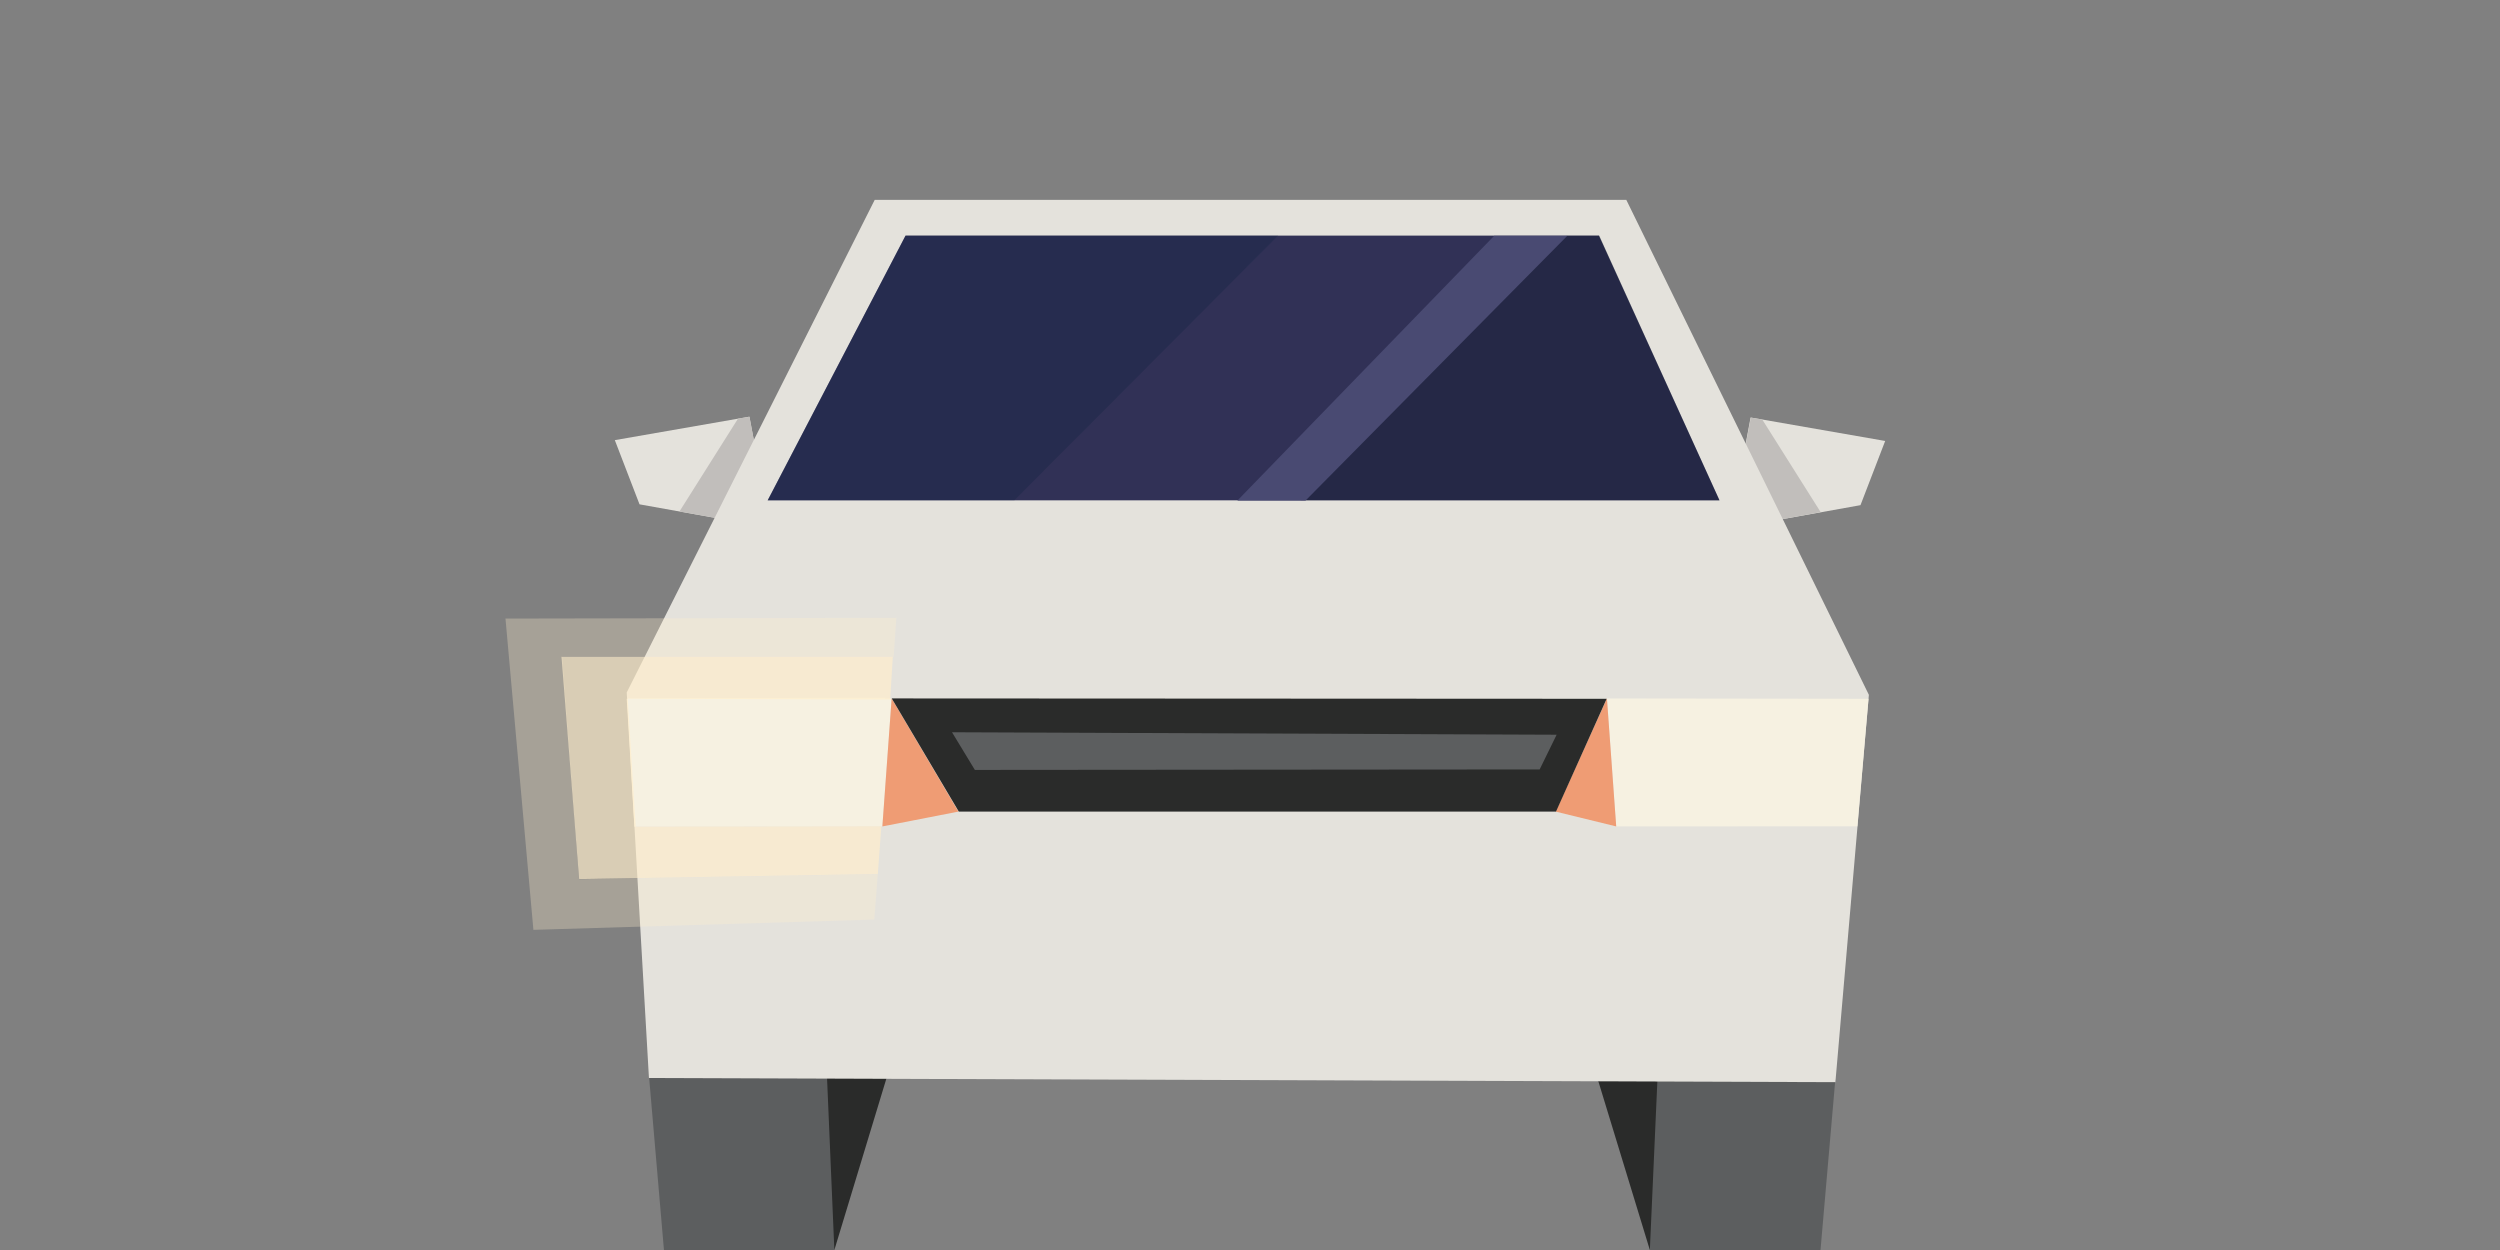 <?xml version="1.0" encoding="UTF-8" standalone="no"?>
<!DOCTYPE svg PUBLIC "-//W3C//DTD SVG 1.1//EN" "http://www.w3.org/Graphics/SVG/1.1/DTD/svg11.dtd">
<svg width="100%" height="100%" viewBox="0 0 360 180" version="1.1" xmlns="http://www.w3.org/2000/svg" xmlns:xlink="http://www.w3.org/1999/xlink" xml:space="preserve" xmlns:serif="http://www.serif.com/" style="fill-rule:evenodd;clip-rule:evenodd;stroke-linejoin:round;stroke-miterlimit:2;">
    <rect x="0" y="0" width="360" height="180" fill="#808080" stroke="none"/>
    <g id="car-inbound-turn-signal-right" transform="matrix(1.27,0,0,1.27,-2.88,-277.2)">
        <g id="car-inbound" transform="matrix(1,0,0,1,71.98,166.584)">
            <g transform="matrix(1,0,0,1,0,-10.33)">
                <path d="M127.589,121.742L141.24,119.292L144.04,112.013L128.779,109.351L127.52,116.072L125.199,118.411L127.589,121.742Z" style="fill:rgb(228,226,220);fill-rule:nonzero;"/>
            </g>
            <g transform="matrix(1,0,0,1,0,-10.33)">
                <path d="M127.604,121.746L125.277,118.252L127.536,116.067L128.805,109.37L130.102,109.578L136.723,120.08L127.604,121.746Z" style="fill:rgb(193,190,187);fill-rule:nonzero;"/>
            </g>
            <g transform="matrix(1,0,0,1,0,-10.33)">
                <path d="M0,111.919L2.8,119.198L16.451,121.648L18.841,118.317L16.52,115.978L15.26,109.258L0,111.919Z" style="fill:rgb(228,226,220);fill-rule:nonzero;"/>
            </g>
            <g transform="matrix(1,0,0,1,0,-10.33)">
                <path d="M16.467,121.646L18.794,118.152L16.535,115.967L15.266,109.27L13.969,109.478L7.328,120.009L16.467,121.646Z" style="fill:rgb(193,190,187);fill-rule:nonzero;"/>
            </g>
            <path d="M3.89,173.884L5.57,193.416L24.891,193.416L28.882,173.674L3.89,173.884Z" style="fill:rgb(92,94,95);fill-rule:nonzero;"/>
            <path d="M24.052,173.674L24.892,193.416L30.884,173.674L24.052,173.674Z" style="fill:rgb(42,43,42);fill-rule:nonzero;"/>
            <path d="M117.358,193.416L136.708,193.416L138.388,174.095L113.395,173.884L117.358,193.416Z" style="fill:rgb(92,94,95);fill-rule:nonzero;"/>
            <path d="M111.394,173.884L117.358,193.416L118.227,173.884L111.394,173.884Z" style="fill:rgb(42,43,42);fill-rule:nonzero;"/>
            <g transform="matrix(1,-3.22153e-17,-3.22153e-17,1.132,0,-22.926)">
                <path d="M29.468,85.928L1.35,135.269L3.869,173.884L5.759,173.89L138.396,174.304L142.192,135.508L114.687,85.928L29.468,85.928Z" style="fill:rgb(228,226,220);fill-rule:nonzero;"/>
            </g>
            <g transform="matrix(1,-8.52366e-17,-8.52366e-17,1.348,1.39815e-14,-42.247)">
                <path d="M32.958,89.498L17.329,111.768L125.254,111.768L111.584,89.498L32.958,89.498Z" style="fill:rgb(49,49,86);fill-rule:nonzero;"/>
            </g>
            <g transform="matrix(1.356,0,0,1.356,-9.086,-43.194)">
                <path d="M31.032,89.668L19.48,111.806L40.11,111.806L62.168,89.668L31.032,89.668Z" style="fill:rgb(15,35,66);fill-opacity:0.3;fill-rule:nonzero;"/>
            </g>
            <path d="M111.625,78.397L107.969,78.397L77.75,108.417L125.254,108.417L111.625,78.397Z" style="fill:rgb(10,23,35);fill-opacity:0.3;fill-rule:nonzero;"/>
            <g transform="matrix(1.35,0,0,1.35,-25.576,-42.44)">
                <path d="M76.954,111.768L98.941,89.527L92.801,89.527L71.23,111.768L76.954,111.768Z" style="fill:rgb(73,74,114);fill-rule:nonzero;"/>
            </g>
            <g transform="matrix(1,0,0,1,-199.295,-4.47)">
                <path d="M200.645,135.387L201.512,149.887L229.631,149.859L230.682,135.348L200.645,135.387Z" style="fill:rgb(246,241,225);fill-rule:nonzero;"/>
            </g>
            <g transform="matrix(1,0,0,1,-199.295,-4.47)">
                <path d="M230.683,135.348L238.254,148.177L229.631,149.859L230.683,135.348Z" style="fill:rgb(239,156,116);fill-rule:nonzero;"/>
            </g>
            <g transform="matrix(1,0,0,1,-199.295,-4.47)">
                <path d="M341.445,135.387L340.182,149.845L312.838,149.859L311.786,135.348L341.445,135.387Z" style="fill:rgb(246,241,225);fill-rule:nonzero;"/>
            </g>
            <g transform="matrix(1,0,0,1,-199.295,-4.47)">
                <path d="M311.786,135.348L305.968,148.177L312.838,149.859L311.786,135.348Z" style="fill:rgb(239,156,116);fill-rule:nonzero;"/>
            </g>
            <g transform="matrix(1,0,0,1,-199.295,-4.47)">
                <path d="M311.753,135.388L230.693,135.345L238.297,148.176L306.012,148.176L311.753,135.388Z" style="fill:rgb(42,43,42);fill-rule:nonzero;"/>
            </g>
            <g transform="matrix(1,0,0,1,-199.295,-4.47)">
                <path d="M306.083,139.461L304.157,143.397L240.119,143.452L237.527,139.18L306.083,139.461Z" style="fill:rgb(92,94,95);fill-rule:nonzero;"/>
            </g>
        </g>
        <g id="car-inbound-turn-signal-right1" serif:id="car-inbound-turn-signal-right" transform="matrix(1,0,0,1,-62.526,162.186)">
            <g transform="matrix(1,0,0,1,-475.309,-0.141)">
                <path d="M611.277,135.387L612.203,149.887L639.417,149.859L640.468,135.348L611.277,135.387Z" style="fill:rgb(246,241,225);fill-rule:nonzero;"/>
            </g>
            <g transform="matrix(1,0,0,1,-475.309,-0.068)">
                <path d="M611.276,135.375L612.187,149.885L640.035,149.844L639.635,155.244L605.768,155.822L603.768,130.62L641.335,130.62L641.035,135.469L611.276,135.375Z" style="fill:rgb(255,238,204);fill-opacity:0.7;fill-rule:nonzero;"/>
            </g>
            <g transform="matrix(1,0,0,1,-475.309,-0.068)">
                <path d="M603.839,130.62L605.766,155.838L639.635,155.26L639.235,160.416L600.583,161.582L597.416,126.286L641.735,126.203L641.435,130.62L603.839,130.62Z" style="fill:rgb(255,238,204);fill-opacity:0.3;fill-rule:nonzero;"/>
            </g>
        </g>
    </g>
</svg>
